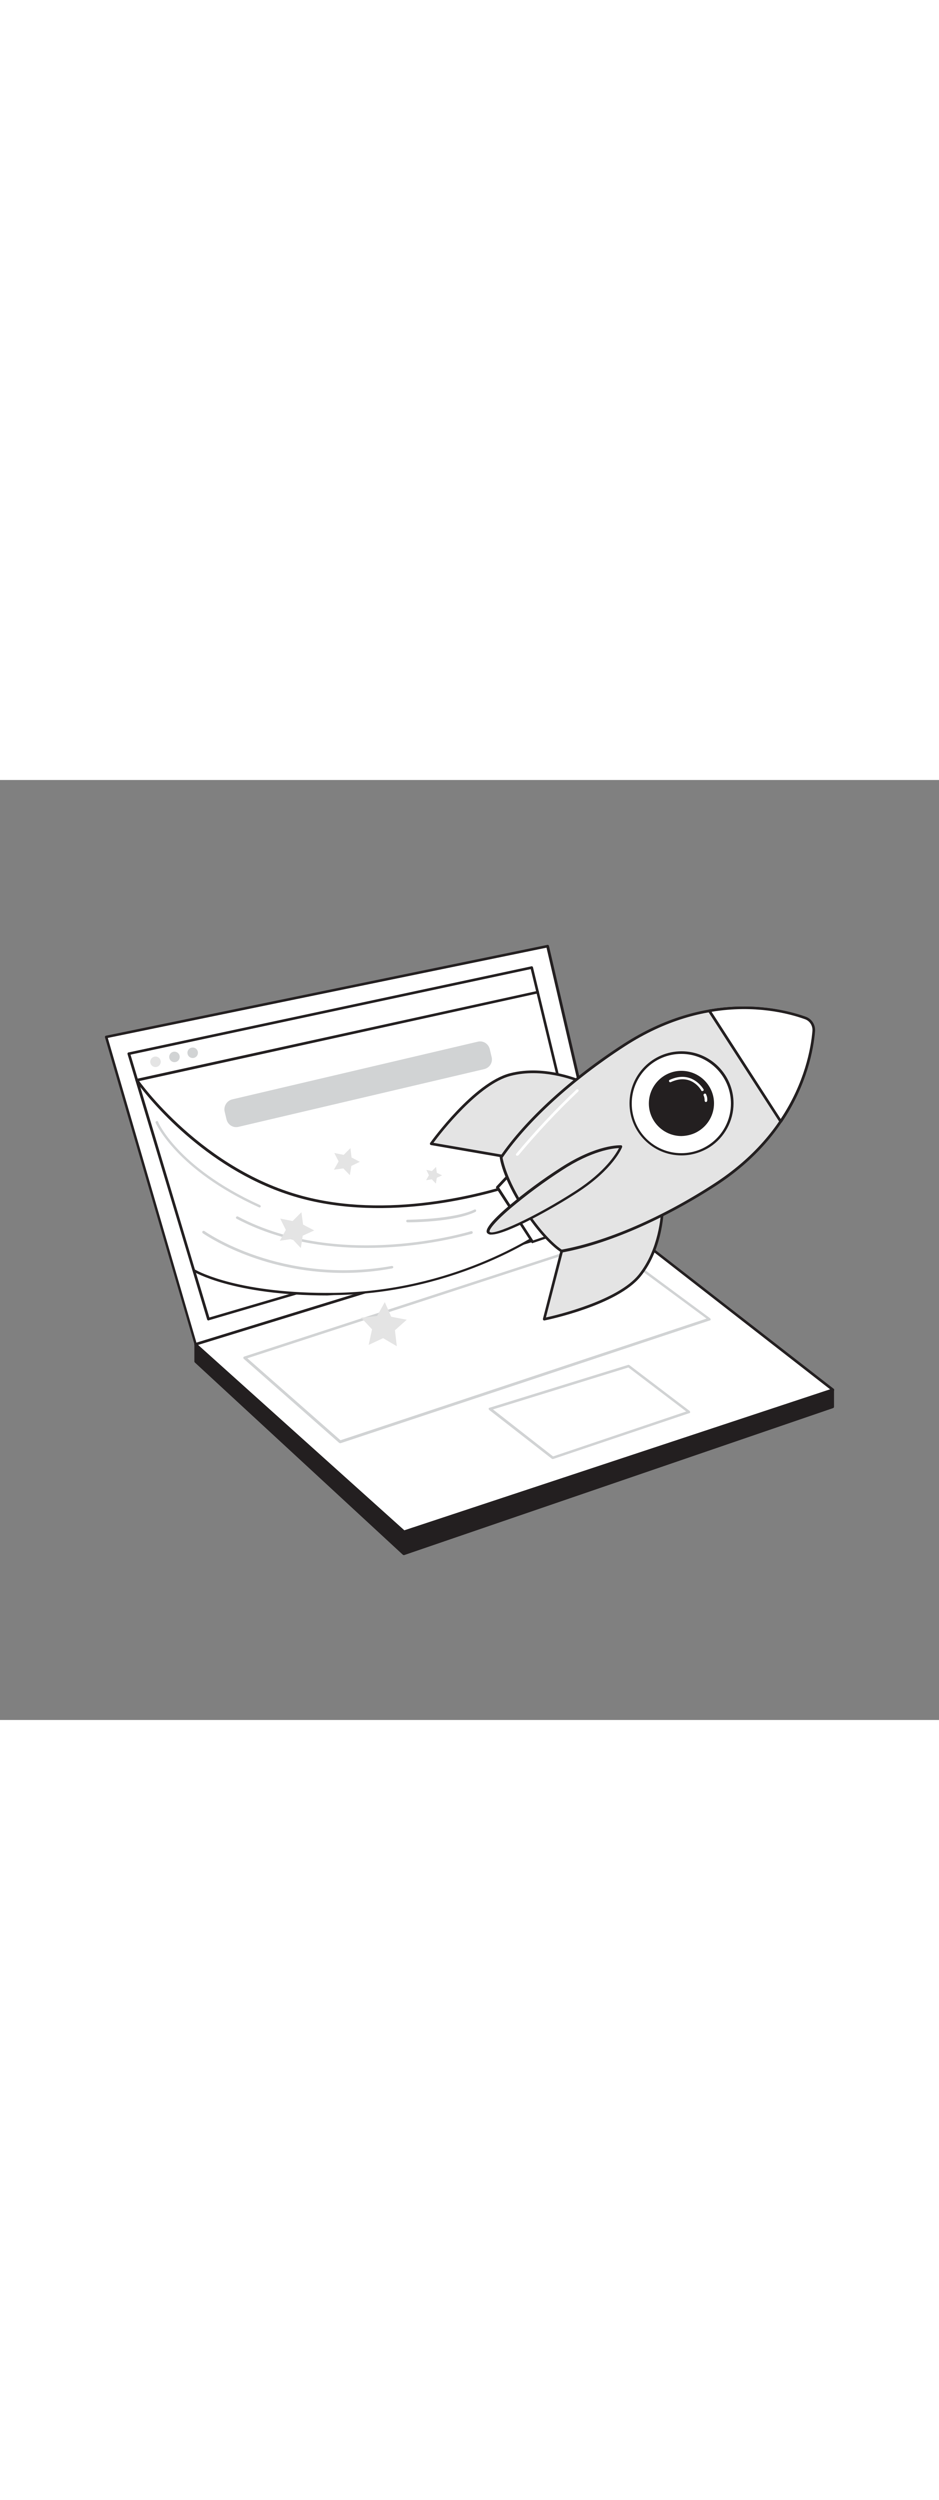 <svg version="1.1" id="Layer_1" xmlns="http://www.w3.org/2000/svg" xmlns:xlink="http://www.w3.org/1999/xlink" x="0px" y="0px" viewBox="0 0 500 500" style="width: 188px;" xml:space="preserve" data-imageid="marketing-campaign-78" imageName="Marketing Campaign" class="illustrations_image">
<rect x="0" y="0" width="500" height="500" fill="#808080" stroke="none"/>
<style type="text/css">
	.st0_marketing-campaign-78{fill:#231F20;}
	.st1_marketing-campaign-78{fill:#FFFFFF;}
	.st2_marketing-campaign-78{fill:#D1D3D4;}
	.st3_marketing-campaign-78{fill:none;}
	.st4_marketing-campaign-78{fill:#68E1FD;}
</style>
<g id="Laptop_marketing-campaign-78">
	<polygon class="st0_marketing-campaign-78" points="104.2,300.2 104.2,309.3 215,411.6 443.5,333.3 443.5,324.4 &#9;"/>
	<path class="st0_marketing-campaign-78" d="M215,412.3c-0.2,0-0.3-0.1-0.5-0.2L103.7,309.8c-0.1-0.1-0.2-0.3-0.2-0.5v-9c0-0.2,0.1-0.4,0.2-0.5&#xA;&#9;&#9;c0.1-0.1,0.3-0.2,0.5-0.2l339.3,24.2c0.4,0,0.7,0.3,0.6,0.7v8.9c0,0.3-0.2,0.6-0.5,0.7l-228.4,78.2&#xA;&#9;&#9;C215.2,412.3,215.1,412.3,215,412.3z M104.8,309l110.4,101.8l227.6-77.9V325l-337.9-24V309z"/>
	<polygon class="st1_marketing-campaign-78" points="104.2,300.2 56.5,136.7 291.5,88.4 325,232.3 &#9;"/>
	<path class="st0_marketing-campaign-78" d="M104.2,300.9c-0.1,0-0.2,0-0.3-0.1c-0.2-0.1-0.3-0.2-0.3-0.4L55.9,136.9c-0.1-0.2,0-0.4,0.1-0.6&#xA;&#9;&#9;c0.1-0.2,0.3-0.3,0.5-0.3l235-48.3c0.4-0.1,0.7,0.2,0.8,0.5c0,0,0,0,0,0l33.5,143.9c0.1,0.4-0.1,0.7-0.5,0.8l-220.9,67.9&#xA;&#9;&#9;L104.2,300.9L104.2,300.9z M57.4,137.2l47.2,162.1l219.6-67.5L291,89.2L57.4,137.2L57.4,137.2z"/>
	<polygon class="st1_marketing-campaign-78" points="325,232.3 104.2,300.2 215.2,399.9 443.5,324.4 &#9;"/>
	<path class="st0_marketing-campaign-78" d="M215.2,400.6c-0.2,0-0.3-0.1-0.5-0.2l-111-99.7c-0.2-0.2-0.3-0.4-0.2-0.7c0.1-0.2,0.2-0.4,0.5-0.5l220.8-67.9&#xA;&#9;&#9;c0.2-0.1,0.5,0,0.6,0.1l118.5,92.1c0.2,0.2,0.3,0.4,0.3,0.7c-0.1,0.3-0.2,0.5-0.5,0.5l-228.3,75.5&#xA;&#9;&#9;C215.3,400.6,215.3,400.6,215.2,400.6L215.2,400.6z M105.5,300.5l109.8,98.6L442,324.1l-117.1-91.1L105.5,300.5L105.5,300.5z"/>
	<polygon class="st1_marketing-campaign-78" points="321.4,245.1 130.3,307.4 181.1,352.1 377.7,286.8 &#9;"/>
	<path class="st2_marketing-campaign-78" d="M181.1,352.8c-0.2,0-0.3-0.1-0.5-0.2l-50.8-44.7c-0.3-0.3-0.3-0.7-0.1-1c0.1-0.1,0.2-0.2,0.3-0.2l191.1-62.2&#xA;&#9;&#9;c0.2-0.1,0.4,0,0.6,0.1l56.4,41.7c0.2,0.2,0.3,0.4,0.3,0.7c0,0.3-0.2,0.5-0.5,0.5l-196.6,65.3C181.3,352.7,181.2,352.7,181.1,352.8&#xA;&#9;&#9;L181.1,352.8z M131.7,307.6l49.6,43.6l194.9-64.7l-55-40.6L131.7,307.6L131.7,307.6z"/>
	<polygon class="st1_marketing-campaign-78" points="334.7,311.7 261,334.5 294.3,360.5 366.9,336.1 &#9;"/>
	<path class="st2_marketing-campaign-78" d="M294.3,361.2c-0.2,0-0.3-0.1-0.4-0.1l-33.4-26c-0.2-0.2-0.3-0.4-0.3-0.7c0-0.3,0.2-0.5,0.5-0.5l73.8-22.8&#xA;&#9;&#9;c0.2-0.1,0.4,0,0.6,0.1l32.1,24.4c0.2,0.2,0.3,0.4,0.3,0.7c0,0.3-0.2,0.5-0.5,0.5l-72.5,24.4C294.5,361.2,294.4,361.2,294.3,361.2z&#xA;&#9;&#9; M262.5,334.8l32,25l70.9-23.9l-30.8-23.4L262.5,334.8L262.5,334.8z"/>
</g>
<g id="Screen_marketing-campaign-78">
	<polygon class="st1_marketing-campaign-78" points="111,286.8 68.6,145.6 283.1,99.8 313.9,227.3 &#9;"/>
	<path class="st0_marketing-campaign-78" d="M111,287.5c-0.3,0-0.6-0.2-0.7-0.5L67.9,145.8c-0.1-0.2,0-0.4,0.1-0.6c0.1-0.2,0.3-0.3,0.5-0.3L283,99.1&#xA;&#9;&#9;c0.4-0.1,0.7,0.2,0.8,0.5l30.8,127.5c0.1,0.4-0.1,0.7-0.5,0.8l-202.9,59.5C111.1,287.5,111.1,287.5,111,287.5L111,287.5z&#xA;&#9;&#9; M69.5,146.1l42,139.8l201.6-59.1l-30.5-126.2L69.5,146.1L69.5,146.1z"/>
	<line class="st3_marketing-campaign-78" x1="72.8" y1="159.7" x2="286.3" y2="112.9"/>
	<path class="st0_marketing-campaign-78" d="M72.8,160.4c-0.4,0-0.7-0.3-0.7-0.7c0-0.3,0.2-0.6,0.5-0.7l213.5-46.8c0.4-0.1,0.8,0.1,0.9,0.4&#xA;&#9;&#9;c0.1,0.4-0.1,0.8-0.4,0.9c0,0-0.1,0-0.1,0L73,160.4L72.8,160.4L72.8,160.4z"/>
	<circle class="st4_marketing-campaign-78 targetColor" cx="82.8" cy="149.9" r="2.8" style="fill: rgb(228, 228, 228);"/>
	<circle class="st2_marketing-campaign-78" cx="92.9" cy="147.3" r="2.8"/>
	<circle class="st2_marketing-campaign-78" cx="102.6" cy="145.1" r="2.8"/>
	<path class="st2_marketing-campaign-78" d="M123.6,169.9l130.8-30.7c2.9-0.7,5.7,1.1,6.4,4l1,4.2c0.7,2.9-1.1,5.7-4,6.4l-130.8,30.7&#xA;&#9;&#9;c-2.9,0.7-5.7-1.1-6.4-4l-1-4.2C119,173.5,120.8,170.6,123.6,169.9z"/>
</g>
<g id="Stars_marketing-campaign-78">
	<path class="st1_marketing-campaign-78" d="M279.9,213c0,0-60,23.6-116.6,9.6s-90.4-62.9-90.4-62.9l30.3,101.1c0,0,21.5,13.3,74.6,12.6&#xA;&#9;&#9;c67.8-0.8,113.5-34.6,113.5-34.6l-15.5-26.5"/>
	<path class="st0_marketing-campaign-78" d="M174.3,274.2c-50.2,0-71.2-12.6-71.4-12.8c-0.1-0.1-0.3-0.2-0.3-0.4L72.2,159.9c-0.1-0.4,0.1-0.8,0.5-0.9&#xA;&#9;&#9;c0.3-0.1,0.6,0,0.8,0.3c0.3,0.5,34.3,48.8,90,62.6c47.7,11.8,98.3-3.4,112.4-8.2l-0.6-1c-0.2-0.3-0.1-0.8,0.2-1&#xA;&#9;&#9;c0.3-0.2,0.8-0.1,1,0.2l0.7,1.2c1.6-0.6,2.4-0.9,2.5-0.9c0.4-0.1,0.8,0,0.9,0.4s0,0.8-0.4,0.9c-0.1,0-0.9,0.3-2.3,0.8l14,24.1&#xA;&#9;&#9;c0.2,0.3,0.1,0.7-0.2,0.9c-0.5,0.3-46.7,33.9-113.9,34.7L174.3,274.2L174.3,274.2z M103.8,260.4c2.4,1.4,24.5,13,74,12.4&#xA;&#9;&#9;c63-0.7,107.4-30.4,112.6-34.1L276.5,215c-13.9,4.8-65.1,20.2-113.4,8.3c-47.9-11.8-79.8-48.9-88.4-60L103.8,260.4z"/>
	<path class="st2_marketing-campaign-78" d="M195,248.9c-21.6,0-46.4-3.6-69-15.5c-0.3-0.2-0.5-0.6-0.3-0.9c0.2-0.3,0.6-0.5,1-0.3l0,0&#xA;&#9;&#9;c54.8,29,123.4,8,124.1,7.8c0.4-0.1,0.8,0.1,0.9,0.5c0.1,0.4-0.1,0.8-0.5,0.9c0,0,0,0,0,0C232.9,246.3,214,248.9,195,248.9z"/>
	<path class="st2_marketing-campaign-78" d="M182.9,262.2c-45.1,0-74.5-20.9-74.9-21.1c-0.3-0.2-0.4-0.7-0.2-1c0.2-0.3,0.7-0.4,1-0.2l0,0&#xA;&#9;&#9;c0.4,0.3,41,29,99.8,18.6c0.4-0.1,0.7,0.2,0.8,0.5c0,0,0,0,0,0c0.1,0.4-0.2,0.7-0.6,0.8c0,0,0,0,0,0&#xA;&#9;&#9;C200.3,261.4,191.6,262.2,182.9,262.2L182.9,262.2z"/>
	<path class="st2_marketing-campaign-78" d="M138.2,227.4c-0.1,0-0.2,0-0.3-0.1c-44.1-20-54.8-44.6-55-44.9c-0.2-0.4,0-0.8,0.4-0.9c0.4-0.2,0.8,0,0.9,0.4&#xA;&#9;&#9;c0,0.1,2.6,6.1,10.6,14.6c7.3,7.8,20.9,19.3,43.6,29.6c0.4,0.2,0.5,0.6,0.4,0.9C138.7,227.2,138.5,227.4,138.2,227.4L138.2,227.4z"/>
	<path class="st2_marketing-campaign-78" d="M217,235.3c-0.4,0-0.7-0.3-0.7-0.7c0-0.4,0.3-0.7,0.7-0.7c0.2,0,24.5-0.1,35.6-5.4c0.4-0.2,0.8,0,0.9,0.3&#xA;&#9;&#9;s0,0.8-0.3,0.9C241.9,235.3,218,235.3,217,235.3L217,235.3z"/>
	<polygon class="st1_marketing-campaign-78" points="264.9,216.7 283.6,245.7 299.9,240.2 276.6,204.2 &#9;"/>
	<path class="st0_marketing-campaign-78" d="M283.6,246.4c-0.2,0-0.5-0.1-0.6-0.3l-18.8-29c-0.2-0.3-0.1-0.6,0.1-0.9l11.7-12.5c0.1-0.2,0.4-0.2,0.6-0.2&#xA;&#9;&#9;c0.2,0,0.4,0.1,0.5,0.3l23.2,36c0.2,0.3,0.1,0.8-0.3,1c0,0-0.1,0-0.1,0l-16.2,5.5C283.8,246.4,283.7,246.4,283.6,246.4L283.6,246.4&#xA;&#9;&#9;z M265.8,216.8l18.1,28.1l14.8-5l-22.3-34.5L265.8,216.8L265.8,216.8z"/>
	<path class="st4_marketing-campaign-78 targetColor" d="M352.8,226.6c0,0,0.3,21.4-12.1,36.9s-50.9,23.2-50.9,23.2l12.1-47.1L352.8,226.6L352.8,226.6z" style="fill: rgb(228, 228, 228);"/>
	<path class="st0_marketing-campaign-78" d="M289.8,287.5c-0.2,0-0.4-0.1-0.5-0.2c-0.2-0.2-0.2-0.4-0.2-0.7l12.1-47.1c0.1-0.2,0.3-0.4,0.5-0.5l50.9-13&#xA;&#9;&#9;c0.2,0,0.4,0,0.6,0.1c0.2,0.1,0.3,0.3,0.3,0.6c0,0.2,0.2,21.8-12.3,37.3s-49.7,23.2-51.3,23.5L289.8,287.5L289.8,287.5z&#xA;&#9;&#9; M302.5,240.3l-11.8,45.6c6.4-1.4,38.4-9.1,49.4-22.8c10.7-13.4,11.9-31.4,12-35.5L302.5,240.3z"/>
	<path class="st4_marketing-campaign-78 targetColor" d="M310.3,160.8c0,0-19.3-9.1-38.6-4.1s-42.1,36.8-42.1,36.8l47.9,8.3L310.3,160.8L310.3,160.8z" style="fill: rgb(228, 228, 228);"/>
	<path class="st0_marketing-campaign-78" d="M277.5,202.5h-0.1l-47.9-8.3c-0.4-0.1-0.6-0.4-0.6-0.8c0-0.1,0.1-0.2,0.1-0.3c0.9-1.3,23.2-32.1,42.5-37.1&#xA;&#9;&#9;s38.9,4.1,39.1,4.2c0.2,0.1,0.3,0.3,0.4,0.5c0.1,0.2,0,0.4-0.1,0.6l-32.9,41C277.9,202.5,277.7,202.6,277.5,202.5L277.5,202.5z&#xA;&#9;&#9; M230.8,193l46.4,8l32-39.9c-3.9-1.6-20.7-8-37.3-3.7C254.9,161.7,234.7,187.7,230.8,193L230.8,193z"/>
	<path class="st4_marketing-campaign-78 targetColor" d="M266.9,200.7c13.2-19.3,36.4-41,65.6-59.8c44.3-28.6,83.1-19,96.2-14.4c2.9,1,4.8,3.9,4.5,7&#xA;&#9;&#9;c-1.2,13.9-8.5,53.2-52.7,81.8c-29.2,18.9-58.5,31-81.5,35.1c0,0-8.7-5.1-19.9-22.4S266.9,200.7,266.9,200.7L266.9,200.7z" style="fill: rgb(228, 228, 228);"/>
	<path class="st0_marketing-campaign-78" d="M299,251.2c-0.1,0-0.2,0-0.4-0.1c-0.4-0.2-8.9-5.4-20.1-22.6s-12.3-27.2-12.4-27.6c0-0.2,0-0.3,0.1-0.5&#xA;&#9;&#9;c13.7-20,37.7-41.9,65.8-60c44-28.4,82.4-19.6,96.8-14.4c3.2,1.1,5.3,4.3,5,7.8c-1.3,15.3-9,53.9-53,82.3&#xA;&#9;&#9;c-28.1,18.1-57.9,31-81.8,35.3L299,251.2L299,251.2z M267.6,200.9c0.3,1.6,2.1,11.3,12.1,26.8s18,21.2,19.4,22.1&#xA;&#9;&#9;c23.7-4.3,53.2-17,81-35c43.5-28.1,51.1-66.2,52.4-81.2c0.2-2.8-1.4-5.4-4.1-6.3c-14.3-5-52.1-13.8-95.6,14.3&#xA;&#9;&#9;C305.1,159.5,281.3,181.1,267.6,200.9z"/>
	<path class="st1_marketing-campaign-78" d="M433.2,133.6c-1.7,17.2-7.8,33.7-17.6,48l-37.9-58.8c17-3.1,34.6-1.8,51,3.7&#xA;&#9;&#9;C431.6,127.6,433.5,130.5,433.2,133.6z"/>
	<path class="st0_marketing-campaign-78" d="M415.7,182.3L415.7,182.3c-0.2,0-0.5-0.1-0.6-0.3l-38-58.8c-0.1-0.2-0.1-0.4,0-0.7c0.1-0.2,0.3-0.4,0.5-0.4&#xA;&#9;&#9;c23.8-4.1,42.4,0.6,51.4,3.8c3.2,1.1,5.3,4.3,5,7.8l0,0c-0.8,9.5-4.2,28.4-17.7,48.4C416.1,182.2,415.9,182.3,415.7,182.3&#xA;&#9;&#9;L415.7,182.3z M378.9,123.3l36.8,57c12.9-19.4,16.1-37.6,16.9-46.8c0.2-2.8-1.4-5.4-4.1-6.3C419.8,124.1,401.9,119.5,378.9,123.3&#xA;&#9;&#9;L378.9,123.3z M433.3,133.6L433.3,133.6z"/>
	<circle class="st1_marketing-campaign-78" cx="362.8" cy="172" r="27"/>
	<path class="st0_marketing-campaign-78" d="M362.9,199.7c-15.3,0-27.7-12.4-27.7-27.7s12.4-27.7,27.7-27.7s27.7,12.4,27.7,27.7c0,9.4-4.8,18.2-12.7,23.3&#xA;&#9;&#9;C373.4,198.1,368.2,199.7,362.9,199.7z M362.8,145.7c-14.6,0-26.4,11.8-26.4,26.4c0,14.6,11.8,26.4,26.4,26.4&#xA;&#9;&#9;c14.6,0,26.4-11.8,26.4-26.4c0-12.4-8.7-23.1-20.8-25.8C366.5,145.9,364.7,145.7,362.8,145.7L362.8,145.7z"/>
	<circle class="st0_marketing-campaign-78" cx="362.8" cy="172" r="16.7"/>
	<path class="st0_marketing-campaign-78" d="M362.9,189.4c-9.6,0-17.4-7.8-17.4-17.3c0-9.6,7.8-17.4,17.3-17.4c9.6,0,17.4,7.8,17.4,17.3&#xA;&#9;&#9;c0,5.9-3,11.4-8,14.6C369.5,188.4,366.2,189.3,362.9,189.4z M362.8,156c-3.1,0-6.1,0.9-8.6,2.6l0,0c-7.4,4.8-9.6,14.7-4.8,22.1&#xA;&#9;&#9;c4.8,7.4,14.7,9.6,22.1,4.8c7.4-4.8,9.6-14.7,4.8-22.1C373.3,158.8,368.3,156,362.8,156L362.8,156z M353.8,158L353.8,158z"/>
	<path class="st1_marketing-campaign-78" d="M374,165.5c-0.3,0-0.5-0.1-0.6-0.4c-0.2-0.4-5.4-9.4-16.2-4.4c-0.3,0.2-0.8,0-0.9-0.3c-0.2-0.3,0-0.8,0.3-0.9&#xA;&#9;&#9;c12-5.5,17.9,4.9,18,5c0.2,0.3,0.1,0.8-0.3,0.9C374.2,165.4,374.1,165.4,374,165.5L374,165.5z"/>
	<path class="st1_marketing-campaign-78" d="M375.9,171.3L375.9,171.3c-0.4,0-0.7-0.4-0.7-0.8c0-0.9-0.1-1.8-0.5-2.6c-0.2-0.3-0.1-0.8,0.3-1&#xA;&#9;&#9;c0.3-0.2,0.8-0.1,1,0.3c0,0,0,0.1,0,0.1c0.5,1,0.7,2.1,0.6,3.3C376.5,171,376.2,171.3,375.9,171.3z"/>
	<path class="st1_marketing-campaign-78" d="M275.4,199.9c-0.2,0-0.3-0.1-0.4-0.1c-0.3-0.2-0.4-0.7-0.1-1c0,0,0,0,0,0c10-12,20.7-23.4,32-34.1&#xA;&#9;&#9;c0.3-0.3,0.7-0.3,1,0c0.3,0.3,0.3,0.7,0,1c0,0,0,0,0,0c-11.3,10.7-21.9,22-31.9,34C275.8,199.7,275.6,199.8,275.4,199.9&#xA;&#9;&#9;L275.4,199.9z"/>
	<path class="st4_marketing-campaign-78 targetColor" d="M306.8,219.1c-19.5,12.6-44.6,24.9-46.8,21.6s19.4-21.2,38.9-33.8s31.7-11.8,31.7-11.8&#xA;&#9;&#9;S326.3,206.5,306.8,219.1L306.8,219.1z" style="fill: rgb(228, 228, 228);"/>
	<path class="st0_marketing-campaign-78" d="M261.6,241.8c-0.8,0.1-1.6-0.2-2.2-0.8c-0.5-0.7-1.9-3,11.5-14.4c8.8-7.4,18-14.2,27.7-20.4&#xA;&#9;&#9;c19.5-12.6,31.6-11.9,32.1-11.9c0.2,0,0.4,0.1,0.5,0.3c0.1,0.2,0.1,0.4,0.1,0.6c-0.2,0.5-4.6,11.8-24.1,24.4l0,0&#xA;&#9;&#9;C294.3,228,269.4,241.9,261.6,241.8L261.6,241.8z M329.6,195.8c-3.3,0.1-14.4,1.4-30.2,11.7c-9.6,6.2-18.8,13-27.5,20.3&#xA;&#9;&#9;c-9.8,8.4-11.6,11.9-11.2,12.5c1.6,2.4,24.1-7.7,45.9-21.8C322.4,208.3,328.1,198.7,329.6,195.8L329.6,195.8z M306.9,219.1&#xA;&#9;&#9;L306.9,219.1z"/>
</g>
<g id="Stars-2_marketing-campaign-78">
	<polygon class="st4_marketing-campaign-78 targetColor" points="186.3,210.2 182.8,206.6 177.8,207.3 180.3,202.9 178,198.4 183,199.4 186.6,195.8 187.2,200.8 &#xA;&#9;&#9;191.6,203.1 187.1,205.3 &#9;" style="fill: rgb(228, 228, 228);"/>
	<polygon class="st4_marketing-campaign-78 targetColor" points="232.1,214.7 229.9,212.4 226.9,212.9 228.4,210.2 227,207.4 230,208 232.2,205.8 232.6,208.9 &#xA;&#9;&#9;235.4,210.3 232.6,211.6 &#9;" style="fill: rgb(228, 228, 228);"/>
	<polygon class="st4_marketing-campaign-78 targetColor" points="211.3,301.2 204,296.9 196.3,300.5 198.1,292.2 192.3,286 200.8,285.1 204.9,277.7 208.3,285.5 &#xA;&#9;&#9;216.6,287.1 210.3,292.7 &#9;" style="fill: rgb(228, 228, 228);"/>
	<polygon class="st4_marketing-campaign-78 targetColor" points="160.2,249 155.6,244.1 149,245.1 152.2,239.3 149.2,233.3 155.8,234.6 160.5,229.9 161.4,236.5 &#xA;&#9;&#9;167.3,239.6 161.2,242.4 &#9;" style="fill: rgb(228, 228, 228);"/>
</g>
</svg>